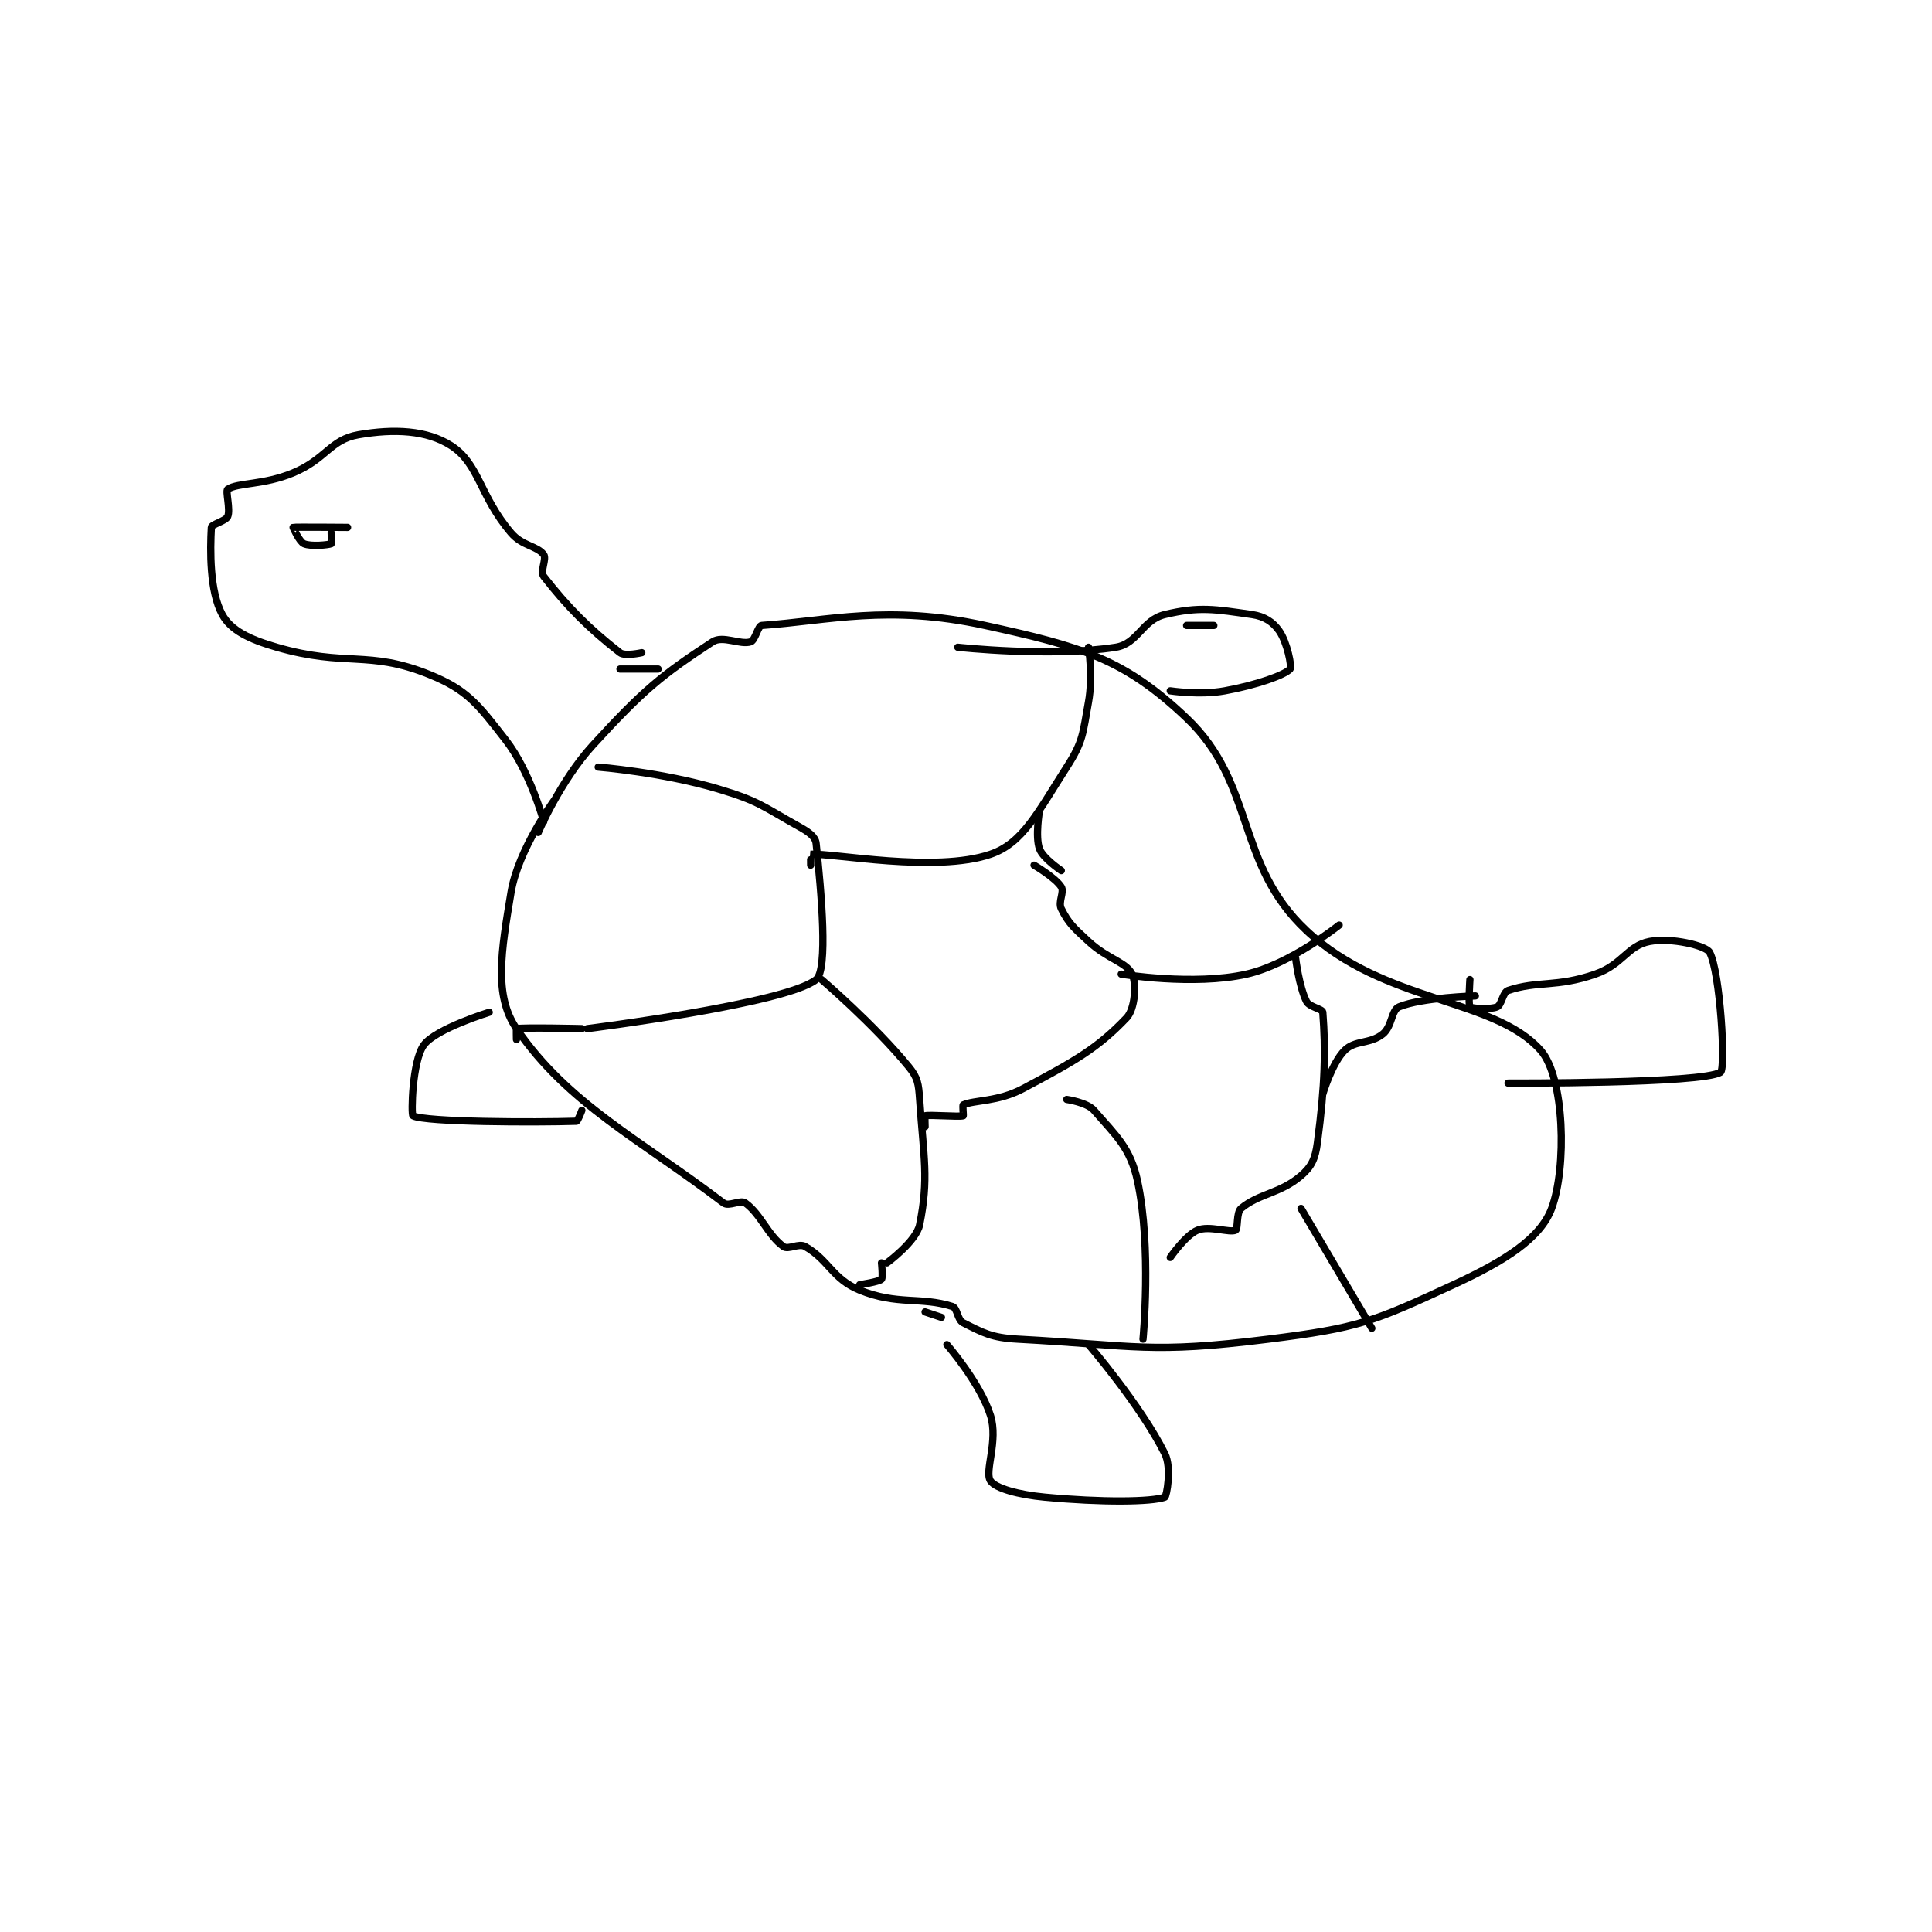 <?xml version="1.0" encoding="utf-8"?>
<!DOCTYPE svg PUBLIC "-//W3C//DTD SVG 1.1//EN" "http://www.w3.org/Graphics/SVG/1.1/DTD/svg11.dtd">
<svg viewBox="0 0 800 800" preserveAspectRatio="xMinYMin meet" xmlns="http://www.w3.org/2000/svg" version="1.1">
<g fill="none" stroke="black" stroke-linecap="round" stroke-linejoin="round" stroke-width="1.33">
<g transform="translate(87.52,180.023) scale(2.256) translate(-163,-173.133)">
<path id="0" d="M242 213.133 C242 213.133 238.908 213.839 238 213.133 C232.351 208.74 228.394 204.782 224 199.133 C223.294 198.225 224.58 195.907 224 195.133 C222.767 193.49 220.088 193.589 218 191.133 C212.185 184.292 212.181 178.464 207 175.133 C202.549 172.272 196.543 172.005 190 173.133 C184.811 174.028 184.105 177.59 178 180.133 C172.577 182.393 167.87 181.886 166 183.133 C165.555 183.43 166.547 186.857 166 188.133 C165.641 188.972 163.031 189.568 163 190.133 C162.77 194.28 162.652 201.829 165 206.133 C166.574 209.018 169.934 210.667 175 212.133 C187.711 215.813 191.822 212.609 203 217.133 C210.021 219.975 211.938 222.624 217 229.133 C221.522 234.947 224 244.133 224 244.133 "/>
<path id="1" d="M223 246.133 C223 246.133 227.016 236.679 233 230.133 C242.31 219.951 245.701 217.226 255 211.133 C256.889 209.895 260.096 211.768 262 211.133 C262.816 210.861 263.336 208.18 264 208.133 C276.328 207.273 287.176 204.249 305 208.133 C322.696 211.99 330.552 214.267 342 225.133 C354.715 237.202 350.898 251.838 364 264.133 C378.23 277.488 398.461 276.456 407 286.133 C411.383 291.1 411.803 307.601 409 315.133 C406.947 320.651 400.394 324.797 391 329.133 C376.17 335.978 373.656 337.051 357 339.133 C335.265 341.85 332.977 340.311 311 339.133 C306.146 338.873 304.604 337.936 301 336.133 C299.903 335.585 299.958 333.436 299 333.133 C293.168 331.291 288.887 332.939 282 330.133 C276.989 328.092 276.355 324.622 272 322.133 C270.805 321.45 268.899 322.788 268 322.133 C265.117 320.037 263.883 316.23 261 314.133 C260.101 313.479 257.985 314.884 257 314.133 C241.632 302.425 228.47 295.975 219 282.133 C214.806 276.004 216.207 267.889 218 257.133 C219.323 249.193 226 240.133 226 240.133 "/>
<path id="2" d="M238 216.133 L245 216.133 "/>
<path id="3" d="M188 190.133 C188 190.133 178.217 190.052 178 190.133 C177.981 190.141 179.161 192.774 180 193.133 C181.276 193.68 184.461 193.349 185 193.133 C185.086 193.099 185 191.133 185 191.133 "/>
<path id="4" d="M214 279.133 C214 279.133 204.206 282.139 202 285.133 C199.849 288.053 199.651 297.959 200 298.133 C202.367 299.317 222.485 299.376 230 299.133 C230.267 299.125 231 297.133 231 297.133 "/>
<path id="5" d="M298 340.133 C298 340.133 304.064 347.084 306 353.133 C307.493 357.799 304.853 363.412 306 365.133 C306.924 366.52 311.117 367.675 316 368.133 C326.449 369.113 335.571 369.017 338 368.133 C338.321 368.017 339.324 362.781 338 360.133 C333.532 351.197 324 340.133 324 340.133 "/>
<path id="6" d="M294 334.133 L297 335.133 "/>
<path id="7" d="M394 273.133 C394 273.133 393.688 277.821 394 278.133 C394.312 278.446 397.724 278.68 399 278.133 C399.839 277.774 400.026 275.458 401 275.133 C406.518 273.294 409.86 274.605 417 272.133 C422.061 270.381 422.876 266.919 427 266.133 C430.93 265.385 437.331 266.898 438 268.133 C439.94 271.716 440.996 289.487 440 290.133 C436.728 292.255 401 292.133 401 292.133 "/>
<path id="8" d="M342 208.133 L347 208.133 "/>
<path id="9" d="M300 212.133 C300 212.133 317.129 214.008 329 212.133 C333.072 211.49 333.858 207.127 338 206.133 C344.347 204.61 347.238 205.167 354 206.133 C356.294 206.461 357.857 207.501 359 209.133 C360.477 211.243 361.351 215.747 361 216.133 C359.99 217.244 354.848 219.07 349 220.133 C344.405 220.969 339 220.133 339 220.133 "/>
<path id="10" d="M234 234.133 C234 234.133 245.693 235.069 256 238.133 C263.592 240.39 264.211 241.362 271 245.133 C272.677 246.065 273.872 246.937 274 248.133 C274.965 257.137 276.236 271.323 274 273.133 C268.555 277.541 232 282.133 232 282.133 "/>
<path id="11" d="M273 252.133 C273 252.133 272.985 250.134 273 250.133 C277.11 249.884 295.832 253.595 306 250.133 C311.992 248.094 314.748 242.303 320 234.133 C323.061 229.371 322.937 227.981 324 222.133 C324.835 217.538 324 212.133 324 212.133 "/>
<path id="12" d="M275 273.133 C275 273.133 284.604 281.316 291 289.133 C292.679 291.185 292.8 292.234 293 295.133 C293.749 305.999 294.711 309.577 293 318.133 C292.39 321.184 287 325.133 287 325.133 "/>
<path id="13" d="M294 300.133 C294 300.133 293.934 298.152 294 298.133 C294.809 297.902 300.191 298.365 301 298.133 C301.066 298.115 300.85 296.202 301 296.133 C303.043 295.204 307.362 295.607 312 293.133 C321.546 288.042 325.634 285.768 331 280.133 C332.545 278.511 332.839 273.812 332 272.133 C330.881 269.895 327.557 269.417 324 266.133 C321.231 263.577 320.329 262.791 319 260.133 C318.375 258.883 319.593 257.082 319 256.133 C317.943 254.443 314 252.133 314 252.133 "/>
<path id="14" d="M330 272.133 C330 272.133 343.289 274.318 353 272.133 C361.033 270.326 370 263.133 370 263.133 "/>
<path id="15" d="M315 242.133 C315 242.133 314.181 246.881 315 249.133 C315.638 250.888 319 253.133 319 253.133 "/>
<path id="16" d="M320 295.133 C320 295.133 323.726 295.664 325 297.133 C329.009 301.759 331.683 303.989 333 310.133 C335.614 322.332 334 339.133 334 339.133 "/>
<path id="17" d="M339 324.133 C339 324.133 341.801 320.049 344 319.133 C346.173 318.228 349.919 319.674 351 319.133 C351.463 318.902 351.101 315.883 352 315.133 C355.321 312.365 359.143 312.439 363 309.133 C364.945 307.466 365.617 306.008 366 303.133 C367.445 292.295 367.528 285.998 367 279.133 C366.951 278.493 364.53 278.193 364 277.133 C362.638 274.409 362 269.133 362 269.133 "/>
<path id="18" d="M363 315.133 L376 337.133 "/>
<path id="19" d="M367 294.133 C367 294.133 368.668 288.466 371 286.133 C372.943 284.19 375.651 285.012 378 283.133 C379.749 281.734 379.562 278.725 381 278.133 C385.212 276.399 395 276.133 395 276.133 "/>
<path id="20" d="M219 284.133 C219 284.133 218.959 282.14 219 282.133 C220.459 281.89 231 282.133 231 282.133 "/>
<path id="21" d="M286 325.133 C286 325.133 286.289 327.844 286 328.133 C285.517 328.616 282 329.133 282 329.133 "/>
</g>
</g>
</svg>
